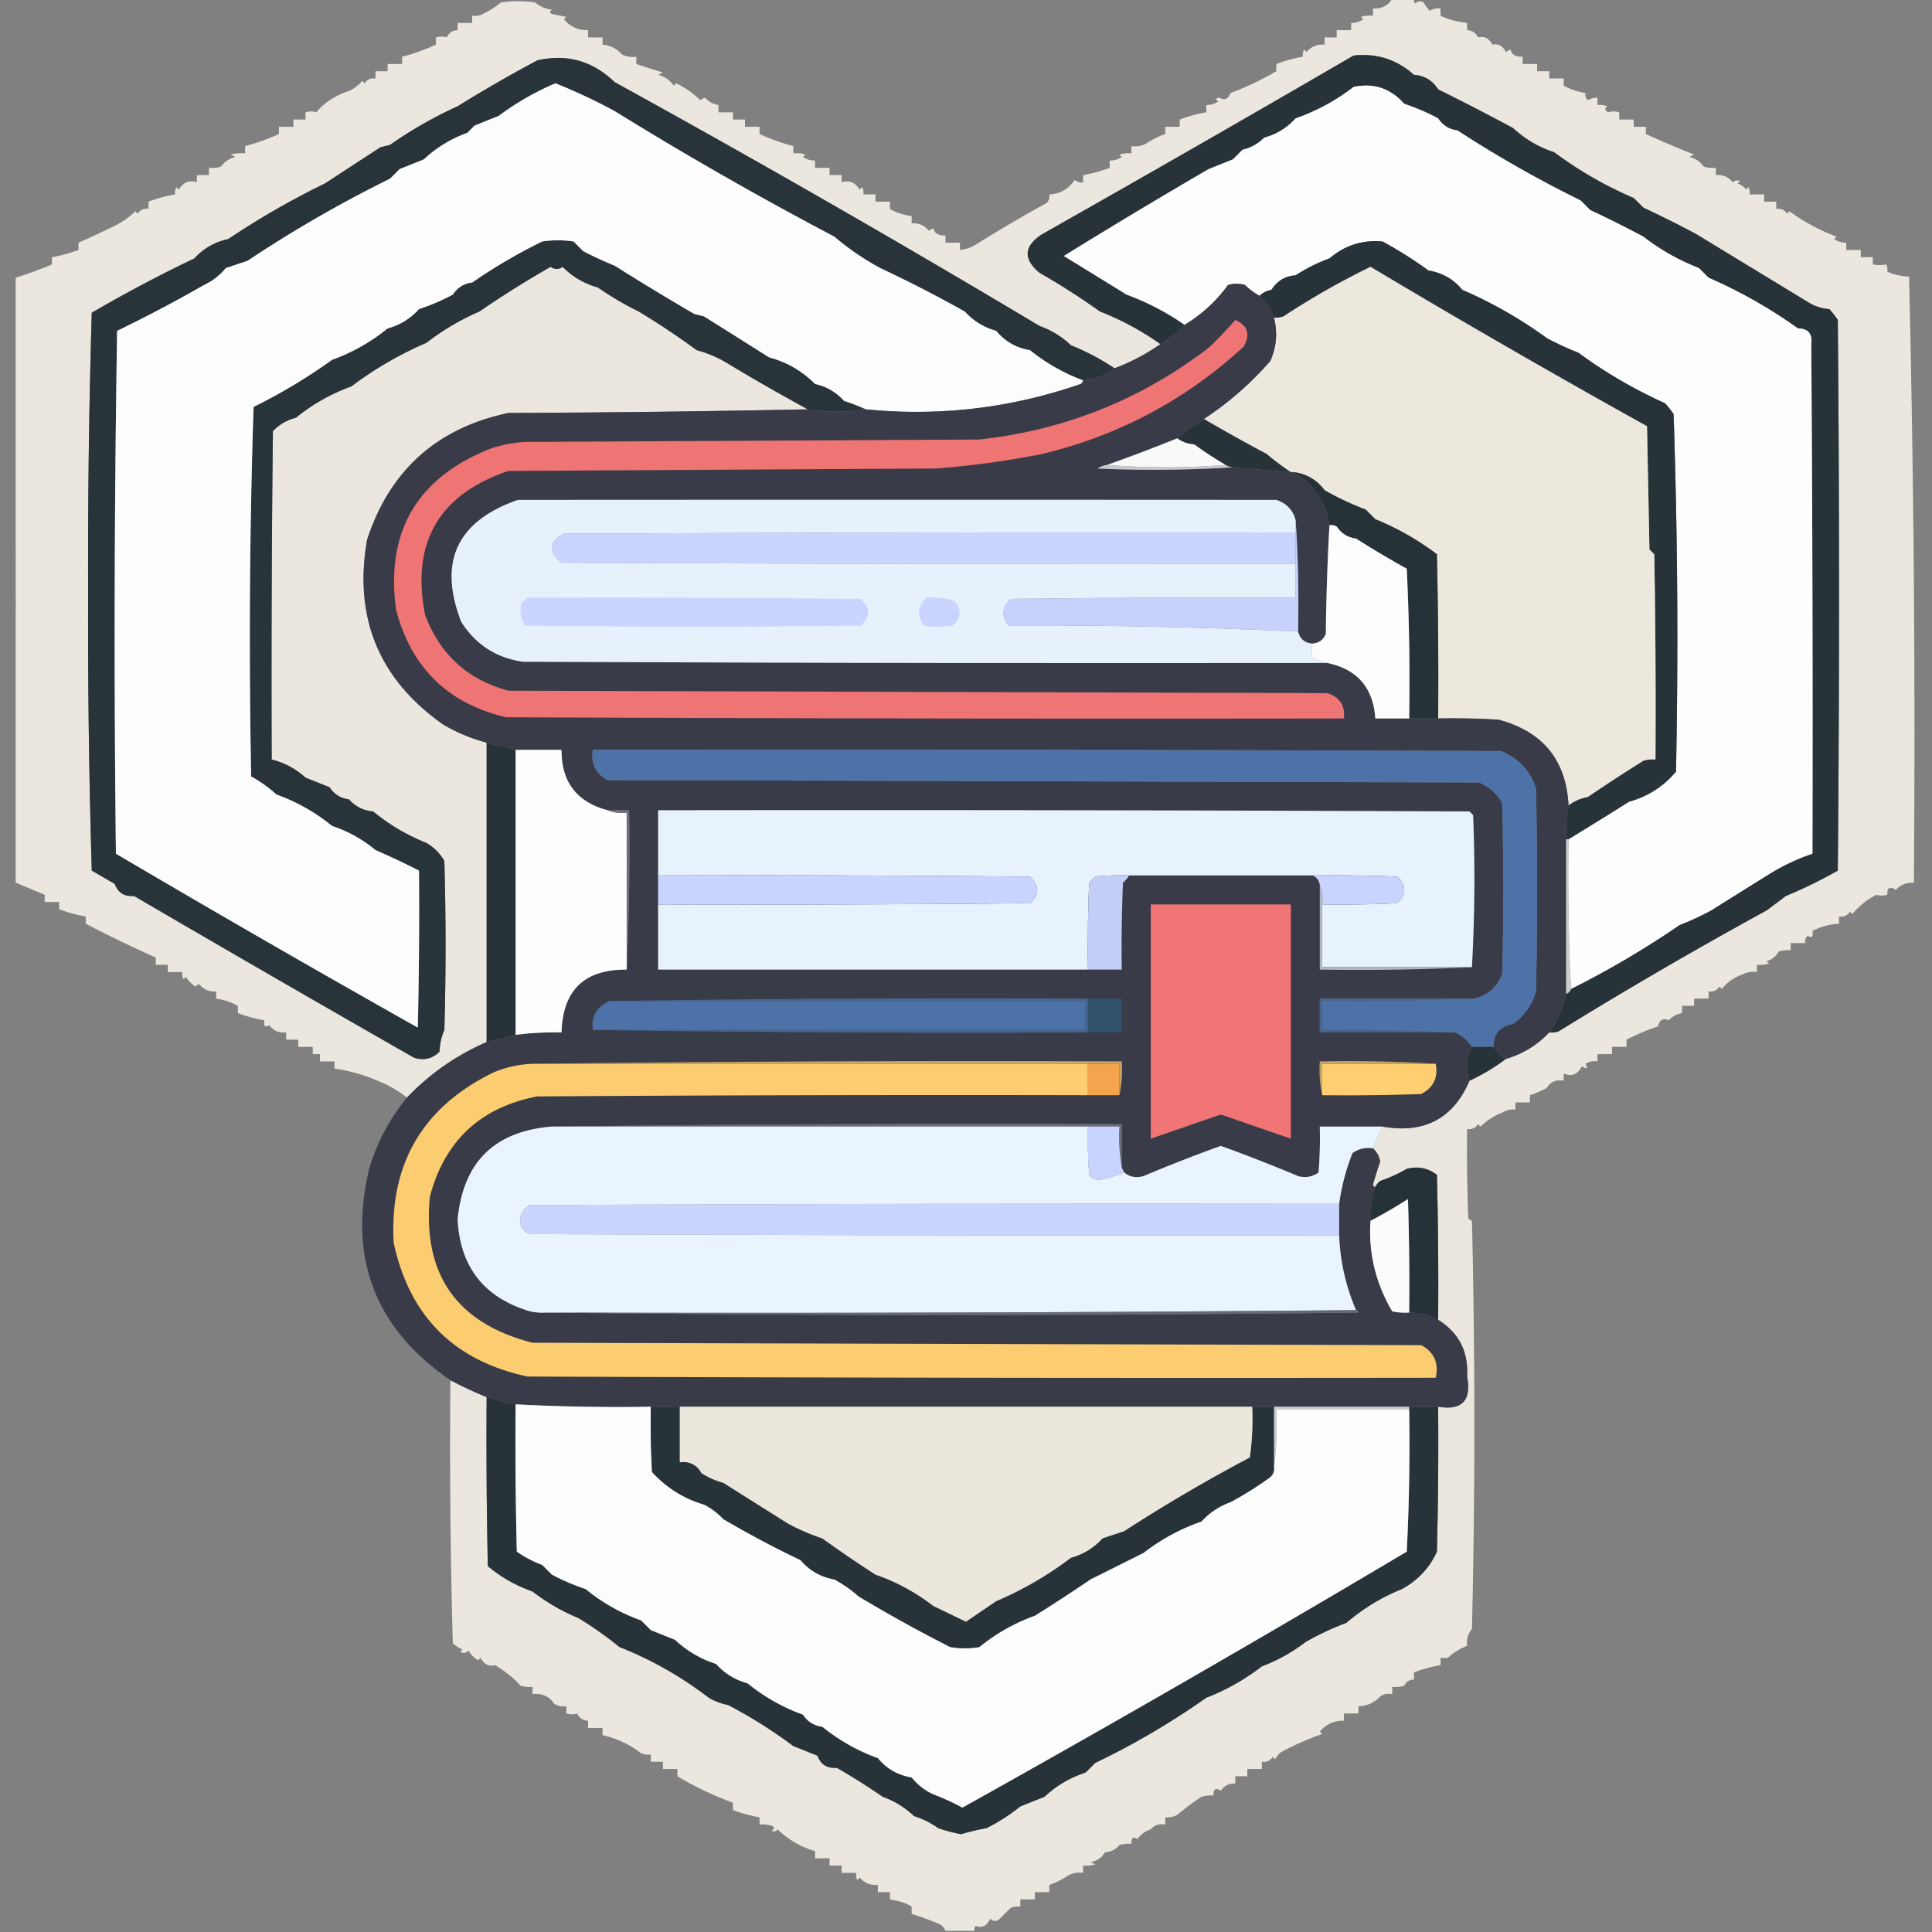 <?xml version="1.0" encoding="UTF-8"?>
<svg xmlns="http://www.w3.org/2000/svg" width="800" height="800" style="shape-rendering:geometricPrecision;text-rendering:geometricPrecision;image-rendering:optimizeQuality;fill-rule:evenodd;clip-rule:evenodd"><rect width="100%" height="100%" fill="#808080" stroke="none"/><path style="opacity:1" fill="#ebe7de" d="M576.5-.5h9a2.429 2.429 0 0 0 .5 2c1.049-1.017 2.216-1.184 3.5-.5a20.495 20.495 0 0 0 2.5 3.5c1.356-.88 2.856-1.214 4.5-1v3c2.822 1.432 6.489 2.432 11 3v3c2.092.061 3.592 1.061 4.5 3 2.537-.677 4.537.323 6 3 2.361-.566 4.194.434 5.5 3l2-1c.35 2.067 2.017 3.067 5 3v3h6v3h5v3h6v3a27.247 27.247 0 0 0 9 3c-.219 1.175.114 2.175 1 3a6.846 6.846 0 0 1 4-1v3a8.435 8.435 0 0 1 4 .5c-1.154.914-.987 1.747.5 2.5 1.299-.466 2.799-.466 4.5 0v3h6v3h5v3a428.986 428.986 0 0 0 20 8.5l-2 1c2.522.61 4.522 1.943 6 4 1.634.493 3.301.66 5 .5v3c2.908-.238 5.242.762 7 3 .951-.826 1.951-.992 3-.5l-1 1a6.977 6.977 0 0 1 3.5 2.5l1-1c.483.948.649 1.948.5 3h6v3h5v3c1.951-.273 3.451.393 4.5 2l1-1c6 4.386 12.5 7.886 19.5 10.5l-1 1c1.525 1.009 3.192 1.509 5 1.5v3h6v3h5v3c2.041.354 3.874.354 5.5 0 .483.948.649 1.948.5 3 2.836 1.276 5.836 1.942 9 2a7971.884 7971.884 0 0 1 2 251c-3.013-.128-5.513.872-7.5 3-2.411-1.653-3.578-.987-3.5 2-1.701.466-3.201.466-4.5 0-3.844 1.975-7.177 4.642-10 8l-1-1c-1.049 1.607-2.549 2.273-4.5 2v3c-3.937.204-7.604 1.204-11 3 .381 2.442-.286 3.109-2 2-.886.825-1.219 1.825-1 3h-6v3a12.93 12.93 0 0 0-5 .5c-1.079 2.043-2.746 3.376-5 4l1 1a12.93 12.93 0 0 1-5 .5v3a9.86 9.86 0 0 0-6 1c-3.423 1.192-6.256 3.192-8.5 6l-1-1c-1.049 1.607-2.549 2.273-4.5 2v3h-6v3h-5v3c-2.185.388-4.018 1.388-5.5 3-2.278-1.12-3.778-.287-4.5 2.5a101.955 101.955 0 0 0-13 5.5v3h-6v3h-6v3c-1.788-.285-3.455.048-5 1 1.129 2.029.629 2.363-1.5 1-1.712 3.452-4.212 4.452-7.5 3v3c-3.096-.593-5.429.407-7 3a47.25 47.25 0 0 1-7 3v3h-6v3c-1.788-.285-3.455.048-5 1a28.335 28.335 0 0 0-9.5 6l-1-1c-1.049 1.607-2.549 2.273-4.5 2-.167 12.338 0 24.671.5 37 .414.457.914.791 1.5 1a3571.518 3571.518 0 0 1 0 169c-1.671 2.01-2.338 4.343-2 7-3.064 1.19-5.731 2.857-8 5h-3v3a58.97 58.97 0 0 0-11 3v3c-1.859-.039-3.192.794-4 2.5a12.93 12.93 0 0 1-5 .5v3c-2.582-.475-4.582.192-6 2-2.281 1.928-4.947 2.928-8 3v3h-6v3c-4.045-.073-7.378 1.427-10 4.5l1 1a118.288 118.288 0 0 0-17 7.5 10.756 10.756 0 0 0-2.5 3l-1-1c-1.049 1.607-2.549 2.273-4.5 2v3h-6v3h-5v3c-2.524-.071-4.524.929-6 3-2.12-1.372-3.12-.705-3 2a12.93 12.93 0 0 0-5 .5 101.657 101.657 0 0 0-10 7.5 9.108 9.108 0 0 1-5 1v3c-2.51-.446-4.51.22-6 2-2.216.703-4.049 2.036-5.5 4-1.813-1.109-2.646-.442-2.5 2a12.93 12.93 0 0 0-5 .5c-1.497 1.871-3.497 2.871-6 3-1.307 2.324-3.307 3.657-6 4l2 1a12.93 12.93 0 0 1-5 .5v3a9.86 9.86 0 0 0-6 1 35.217 35.217 0 0 1-8 4v3h-6v3h-6v3a8.43 8.43 0 0 0-4 .5l-5 5c-1.284.684-2.451.517-3.5-.5-1.263 2.968-3.263 3.968-6 3a2.428 2.428 0 0 0-.5 2h-12c-.507-1.359-1.507-2.359-3-3a137.913 137.913 0 0 0-11-4v-3c-2.133-1.386-5.133-2.386-9-3v-3h-5v-3c-3.005.247-5.505-.753-7.5-3l-1 1a4.934 4.934 0 0 1-.5-3h-6v-3h-5v-3h-6v-3c-5.922-1.727-11.089-4.727-15.5-9-.718.951-1.551 1.117-2.5.5 1.333-.667 1.333-1.333 0-2a12.93 12.93 0 0 0-5-.5v-3a58.97 58.97 0 0 1-11-3v-3c-8.654-3.265-16.321-6.932-23-11v-3h-6v-3h-5v-3a8.43 8.43 0 0 1-4-.5c-4.85-3.699-10.184-6.199-16-7.5v-3h-6v-3c-2.092-.061-3.592-1.061-4.5-3-1.299.466-2.799.466-4.5 0v-3c-1.788.285-3.455-.048-5-1-2.158-3.144-5.158-4.477-9-4v-3a12.93 12.93 0 0 1-5-.5c-2.625-3.031-6.125-5.864-10.5-8.5-2.537.677-4.537-.323-6-3l-1 1c-1.667-1-3-2.333-4-4-1.049 1.017-2.216 1.184-3.5.5l1-1a15.645 15.645 0 0 1-4-2.5c-1-36.327-1.333-72.661-1-109a153.706 153.706 0 0 0 15 7c-.167 23.336 0 46.669.5 70 5.48 4.594 11.647 8.094 18.5 10.5a82.842 82.842 0 0 0 19 11 147.725 147.725 0 0 1 17 12c13.267 5.247 25.6 12.247 37 21a24.569 24.569 0 0 0 8 3 201.636 201.636 0 0 1 27 17l10 4c1.374 3.683 4.041 5.349 8 5a279.412 279.412 0 0 1 19 12c4.871 1.741 9.204 4.408 13 8a35.157 35.157 0 0 1 10 5 66.364 66.364 0 0 0 9.5 2.5 92.109 92.109 0 0 1 10.5-2.5 78.988 78.988 0 0 0 14-9l10-4c4.933-4.604 10.6-7.938 17-10l4-4a319.99 319.99 0 0 0 46-27 91.311 91.311 0 0 0 23-13 70.186 70.186 0 0 0 18-10 112.343 112.343 0 0 1 17-8c6.951-5.974 14.618-10.641 23-14 6.616-3.612 11.449-8.779 14.5-15.5.5-19.997.667-39.997.5-60 9.858 1.641 13.858-2.526 12-12.5.599-10.303-3.401-18.137-12-23.5.167-20.003 0-40.003-.5-60-3.681-2.86-7.848-3.693-12.5-2.5a58.12 58.12 0 0 1-11 5c-.881.708-1.547 1.542-2 2.5-.543-.06-.876-.393-1-1a201.862 201.862 0 0 1 3-9.5c-.363-2.192-1.363-4.026-3-5.5a478.858 478.858 0 0 1 4-9c17.267 3.039 29.267-3.294 36-19a79.648 79.648 0 0 0 15-9c7.041-2.056 13.041-5.722 18-11a8.43 8.43 0 0 0 4-.5 1884.13 1884.13 0 0 1 86-50l8-6a190.921 190.921 0 0 0 21.5-10.5c.667-76 .667-152 0-228a36.078 36.078 0 0 0-3.5-4.5c-3.29-.253-6.29-1.253-9-3a29746.604 29746.604 0 0 1-46-28 457.332 457.332 0 0 0-22-11l-4-4a161.879 161.879 0 0 1-33-19c-6.4-2.062-12.067-5.396-17-10a1126.1 1126.1 0 0 0-31-16c-2.365-3.714-5.698-5.714-10-6-7.082-6.364-15.416-9.031-25-8a12271.425 12271.425 0 0 1-129 74c-7.588 4.924-7.921 10.257-1 16a287.246 287.246 0 0 1 25 16 114.51 114.51 0 0 1 25 13.5 86.127 86.127 0 0 1-19 10 97.144 97.144 0 0 0-18-9.5c-3.796-3.592-8.129-6.259-13-8a5705.588 5705.588 0 0 0-176-101c-9.098-8.801-19.765-11.801-32-9a583.354 583.354 0 0 0-33 19 175.013 175.013 0 0 0-28 16l-4 1-23 15a336.071 336.071 0 0 0-40 23c-5.503 1.171-10.17 3.837-14 8A579.672 579.672 0 0 0 38 129.5 3410.247 3410.247 0 0 0 36.5 245c-.152 38.537.348 77.037 1.5 115.5l9.5 5.5c1.374 3.683 4.04 5.349 8 5a13376.247 13376.247 0 0 0 116 67c4.091 1.227 7.591.394 10.5-2.5.101-3.2.768-6.2 2-9 .667-23.333.667-46.667 0-70a20.231 20.231 0 0 0-7.5-7.5 82.15 82.15 0 0 1-22-13c-3.993-.322-7.326-1.988-10-5-3.415-.406-6.082-2.072-8-5l-10-4c-4.032-3.676-8.699-6.176-14-7.5-.167-45.335 0-90.668.5-136 2.67-2.75 5.836-4.583 9.5-5.5 6.962-5.648 14.628-9.981 23-13a148.265 148.265 0 0 1 31-18 102.07 102.07 0 0 1 22-13 417.167 417.167 0 0 1 29.5-18.5c1.73 1.149 3.396 1.149 5 0 4.064 4.134 8.897 6.967 14.5 8.5a131.76 131.76 0 0 0 17 10 320.348 320.348 0 0 1 24 16 47.592 47.592 0 0 1 12 5 861.366 861.366 0 0 0 34 19.5 7650.65 7650.65 0 0 1-124 1.5c-29.598 6.266-49.098 23.766-58.5 52.5-5.611 32.262 4.889 57.762 31.5 76.5a70.61 70.61 0 0 0 18 7.5v124c-12.5 5.425-23.5 13.091-33 23-3.273-2.644-6.94-4.811-11-6.5-6.204-2.789-12.537-4.622-19-5.5v-3h-6v-3h-3v-3h-6v-3h-5v-3c-2.921.354-5.254-.646-7-3-1.714 1.109-2.381.442-2-2a58.97 58.97 0 0 1-11-3v-3a27.267 27.267 0 0 0-9-3v-3c-2.908.238-5.242-.762-7-3a3.647 3.647 0 0 0-1.5 1c-1.667-1-3-2.333-4-4l-1 1a4.932 4.932 0 0 1-.5-3h-6v-3h-5v-3a544.412 544.412 0 0 1-29-14v-3a58.967 58.967 0 0 1-11-3v-3h-6v-3c-4.013-1.674-8.013-3.341-12-5 .008-83.648.008-167.148 0-250.5a169.104 169.104 0 0 0 15-5.5v-3a58.967 58.967 0 0 0 11-3v-3a417.79 417.79 0 0 0 15-7 32.686 32.686 0 0 0 8.5-6l1 1c1.049-1.607 2.549-2.273 4.5-2v-3a59.029 59.029 0 0 1 11-3 4.932 4.932 0 0 1 .5-3l1 1c2.015-3.065 4.515-4.065 7.5-3v-3h5v-3c1.7.16 3.366-.007 5-.5 1.478-2.057 3.478-3.39 6-4l-2-1a18.436 18.436 0 0 1 6-.5v-3a87.51 87.51 0 0 0 14-5v-3h6v-3h5v-3c1.701-.466 3.201-.466 4.5 0 3.279-4.047 7.946-7.047 14-9a18.264 18.264 0 0 0 5-4l1 1c1.049-1.607 2.549-2.273 4.5-2v-3h5v-3h6v-3c4.612-1.195 9.279-2.862 14-5v-3c1.701-.466 3.201-.466 4.5 0 .908-1.939 2.408-2.939 4.5-3v-3h6v-3c1.788.285 3.455-.048 5-1a38.767 38.767 0 0 0 7-4.5 49.25 49.25 0 0 1 14 0c2.025 1.677 4.359 2.677 7 3-1.134 1.016-.801 1.683 1 2l5 1-1 1c2.622 3.073 5.955 4.573 10 4.5v3h6v3c3.191.262 5.858 1.596 8 4a9.864 9.864 0 0 0 6 1v3c3.58 1.22 7.247 2.386 11 3.5l-2 1c2.767.678 4.934 2.178 6.5 4.5l1-1c3.769 1.797 7.102 4.13 10 7a3.942 3.942 0 0 1 2-1c1.482 1.612 3.315 2.612 5.5 3v3h6v3h5v3h6v3a87.51 87.51 0 0 0 14 5v3c1.699-.16 3.366.007 5 .5l-1 1c1.525 1.009 3.192 1.509 5 1.5v3h6v3h5v3c2.985-1.065 5.485-.065 7.5 3l1-1c.483.948.649 1.948.5 3h5v3h6v3c2.133 1.386 5.133 2.386 9 3v3c2.908-.238 5.242.762 7 3l2-1c.35 2.067 2.017 3.067 5 3v3h6v3c2.516-.255 4.85-1.089 7-2.5a626.207 626.207 0 0 1 29-17c.837-1.011 1.17-2.178 1-3.5 4.493-.216 7.993-2.216 10.5-6 1.011.837 2.178 1.17 3.5 1v-3a59.031 59.031 0 0 0 11-3v-3c1.808.009 3.475-.491 5-1.5l-1-1a12.935 12.935 0 0 1 5-.5v-3a9.864 9.864 0 0 0 6-1 35.213 35.213 0 0 1 8-4v-3h6v-3a59.031 59.031 0 0 1 11-3v-3c1.808.009 3.475-.491 5-1.5-1.388-.89-1.222-1.39.5-1.5 2.071 1.167 3.571.5 4.5-2 6.434-2.343 12.767-5.343 19-9v-3a59.031 59.031 0 0 1 11-3 4.934 4.934 0 0 1 .5-3l1 1c1.995-2.247 4.495-3.247 7.5-3v-3h5v-3h6v-3c1.808.009 3.475-.491 5-1.5l-1-1a12.936 12.936 0 0 1 5-.5v-3c3.552.188 6.219-1.145 8-4Z"/><path style="opacity:1" fill="#273339" d="M641.5 427.5c3.413-4.83 5.747-10.163 7-16 1-.333 1.667-1 2-2a379.84 379.84 0 0 0 45-26.5 114.302 114.302 0 0 0 13-6 6204.11 6204.11 0 0 1 24-15 84.545 84.545 0 0 1 18-8.5c.167-70.334 0-140.667-.5-211 .564-4.29-1.269-6.457-5.5-6.5a203.265 203.265 0 0 0-37-21l-4-4a91.311 91.311 0 0 1-23-13 457.332 457.332 0 0 0-22-11l-4-4a483.026 483.026 0 0 1-51-29c-3.415-.406-6.082-2.072-8-5a90.401 90.401 0 0 0-14-6c-5.722-6.435-12.722-8.768-21-7-7.36 5.663-15.36 9.996-24 13-3.619 3.977-7.952 6.644-13 8-2.537 2.546-5.537 4.212-9 5l-4 4-10 4a2551.356 2551.356 0 0 0-60 36 7185.005 7185.005 0 0 1 26 16 105.648 105.648 0 0 1 24 12.5 45.538 45.538 0 0 1-10 8 114.51 114.51 0 0 0-25-13.5 287.246 287.246 0 0 0-25-16c-6.921-5.743-6.588-11.076 1-16a12271.425 12271.425 0 0 0 129-74c9.584-1.031 17.918 1.636 25 8 4.302.286 7.635 2.286 10 6a1126.1 1126.1 0 0 1 31 16c4.933 4.604 10.6 7.938 17 10a161.879 161.879 0 0 0 33 19l4 4a457.332 457.332 0 0 1 22 11 29746.604 29746.604 0 0 0 46 28c2.71 1.747 5.71 2.747 9 3a36.078 36.078 0 0 1 3.5 4.5c.667 76 .667 152 0 228a190.921 190.921 0 0 1-21.5 10.5l-8 6a1884.13 1884.13 0 0 0-86 50 8.43 8.43 0 0 1-4 .5Z"/><path style="opacity:1" fill="#28343a" d="M461.5 152.5c-3.999 3.102-8.332 4.769-13 5-7.98-2.946-15.313-7.113-22-12.5-5.662-.917-10.329-3.583-14-8-5.086-1.414-9.419-4.081-13-8a546.6 546.6 0 0 0-35-18 108.394 108.394 0 0 1-19-13 1516.16 1516.16 0 0 1-91-52A228.066 228.066 0 0 0 230 34.5 112.066 112.066 0 0 0 206.5 48l-10 4-3 3c-6.771 2.445-12.771 6.111-18 11l-10 4-4 4a520.666 520.666 0 0 0-59 34l-9 3c-2.508 3.042-5.508 5.376-9 7a583.92 583.92 0 0 1-36 19 7827.247 7827.247 0 0 0-.5 216.5 7214.146 7214.146 0 0 0 125 72c.5-21.664.667-43.331.5-65a340.197 340.197 0 0 0-18-8.5 55.63 55.63 0 0 0-18-10 78.488 78.488 0 0 0-23-13 56.965 56.965 0 0 0-10.5-7.5 2946.23 2946.23 0 0 1 1-153 230.435 230.435 0 0 0 32.5-19.5c8.372-3.019 16.038-7.352 23-13 5.093-1.382 9.426-4.049 13-8a90.42 90.42 0 0 0 14-6c1.918-2.928 4.585-4.594 8-5a226.438 226.438 0 0 1 29-17 42.498 42.498 0 0 1 13 0l4 4a154.79 154.79 0 0 0 13 6 1081.768 1081.768 0 0 0 33 20l4 1c8.98 5.636 17.98 11.302 27 17 7.27 1.913 13.604 5.58 19 11 4.75 1.03 8.75 3.363 12 7a73.86 73.86 0 0 1 9 3.5c-7.901 1.313-15.901 1.313-24 0a861.366 861.366 0 0 1-34-19.5 47.592 47.592 0 0 0-12-5 320.348 320.348 0 0 0-24-16 131.76 131.76 0 0 1-17-10c-5.603-1.533-10.436-4.366-14.5-8.5-1.604 1.149-3.27 1.149-5 0a417.167 417.167 0 0 0-29.5 18.5 102.07 102.07 0 0 0-22 13 148.265 148.265 0 0 0-31 18c-8.372 3.019-16.038 7.352-23 13-3.664.917-6.83 2.75-9.5 5.5-.5 45.332-.667 90.665-.5 136 5.301 1.324 9.968 3.824 14 7.5l10 4c1.918 2.928 4.585 4.594 8 5 2.674 3.012 6.007 4.678 10 5a82.15 82.15 0 0 0 22 13 20.231 20.231 0 0 1 7.5 7.5c.667 23.333.667 46.667 0 70-1.232 2.8-1.899 5.8-2 9-2.909 2.894-6.409 3.727-10.5 2.5a13376.247 13376.247 0 0 1-116-67c-3.96.349-6.626-1.317-8-5l-9.5-5.5A3410.247 3410.247 0 0 1 36.5 245c-.152-38.537.348-77.037 1.5-115.5A579.672 579.672 0 0 1 80.5 107c3.83-4.163 8.497-6.829 14-8a336.071 336.071 0 0 1 40-23l23-15 4-1a175.013 175.013 0 0 1 28-16 583.354 583.354 0 0 1 33-19c12.235-2.801 22.902.199 32 9a5705.588 5705.588 0 0 1 176 101c4.871 1.741 9.204 4.408 13 8a97.144 97.144 0 0 1 18 9.5Z"/><path style="opacity:1" fill="#fdfdfd" d="M448.5 157.5c-.111.617-.444 1.117-1 1.5-28.923 10.013-58.589 13.513-89 10.5a73.86 73.86 0 0 0-9-3.5c-3.25-3.637-7.25-5.97-12-7-5.396-5.42-11.73-9.087-19-11a10892.14 10892.14 0 0 0-27-17l-4-1a1081.768 1081.768 0 0 1-33-20 154.79 154.79 0 0 1-13-6l-4-4a42.498 42.498 0 0 0-13 0 226.438 226.438 0 0 0-29 17c-3.415.406-6.082 2.072-8 5a90.42 90.42 0 0 1-14 6c-3.574 3.951-7.907 6.618-13 8-6.962 5.648-14.628 9.981-23 13a230.435 230.435 0 0 1-32.5 19.5 2946.23 2946.23 0 0 0-1 153 56.965 56.965 0 0 1 10.5 7.5 78.488 78.488 0 0 1 23 13 55.63 55.63 0 0 1 18 10 340.197 340.197 0 0 1 18 8.5c.167 21.669 0 43.336-.5 65a7214.146 7214.146 0 0 1-125-72 7827.247 7827.247 0 0 1 .5-216.5 583.92 583.92 0 0 0 36-19c3.492-1.624 6.492-3.958 9-7l9-3a520.666 520.666 0 0 1 59-34l4-4 10-4c5.229-4.889 11.229-8.555 18-11l3-3 10-4A112.066 112.066 0 0 1 230 34.5 228.066 228.066 0 0 1 254.5 46a1516.16 1516.16 0 0 0 91 52 108.394 108.394 0 0 0 19 13 546.6 546.6 0 0 1 35 18c3.581 3.919 7.914 6.586 13 8 3.671 4.417 8.338 7.083 14 8 6.687 5.387 14.02 9.554 22 12.5Z"/><path style="opacity:1" fill="#fefefe" d="M650.5 409.5a961.42 961.42 0 0 1-1-62 1935.4 1935.4 0 0 0 25-15.5c7.819-2.16 14.319-6.327 19.5-12.5.99-49.416.657-98.75-1-148a36.078 36.078 0 0 0-3.5-4.5 198.572 198.572 0 0 1-36-21 114.302 114.302 0 0 1-13-6 182.852 182.852 0 0 0-35-20c-3.671-4.417-8.338-7.083-14-8a171.322 171.322 0 0 0-19-12c-8.302-.757-15.635 1.576-22 7a68.695 68.695 0 0 0-14 7c-4.302.286-7.635 2.286-10 6-1.952.366-3.618 1.199-5 2.5a32.324 32.324 0 0 1-6-4.5 12.494 12.494 0 0 0-7 0c-4.939 6.778-10.939 12.278-18 16.5a105.648 105.648 0 0 0-24-12.5 7185.005 7185.005 0 0 0-26-16 2551.356 2551.356 0 0 1 60-36l10-4 4-4c3.463-.788 6.463-2.454 9-5 5.048-1.356 9.381-4.023 13-8 8.64-3.004 16.64-7.337 24-13 8.278-1.768 15.278.565 21 7a90.401 90.401 0 0 1 14 6c1.918 2.928 4.585 4.594 8 5a483.026 483.026 0 0 0 51 29l4 4a457.332 457.332 0 0 1 22 11 91.311 91.311 0 0 0 23 13l4 4a203.265 203.265 0 0 1 37 21c4.231.043 6.064 2.21 5.5 6.5.5 70.333.667 140.666.5 211a84.545 84.545 0 0 0-18 8.5 6204.11 6204.11 0 0 0-24 15 114.302 114.302 0 0 1-13 6 379.84 379.84 0 0 1-45 26.5Z"/><path style="opacity:1" fill="#273339" d="M649.5 347.5h-1a53.805 53.805 0 0 1 1-14c2.328-1.8 4.995-2.967 8-3.5a679.07 679.07 0 0 1 23-15 12.93 12.93 0 0 1 5-.5c.167-28.335 0-56.669-.5-85l-2-2-1-51a4305.66 4305.66 0 0 1-114.5-66 322.269 322.269 0 0 0-36 20.5 8.43 8.43 0 0 1-4 .5c-1.245-3.487-3.245-6.487-6-9 1.382-1.301 3.048-2.134 5-2.5 2.365-3.714 5.698-5.714 10-6a68.695 68.695 0 0 1 14-7c6.365-5.424 13.698-7.757 22-7a171.322 171.322 0 0 1 19 12c5.662.917 10.329 3.583 14 8a182.852 182.852 0 0 1 35 20 114.302 114.302 0 0 0 13 6 198.572 198.572 0 0 0 36 21 36.078 36.078 0 0 1 3.5 4.5c1.657 49.25 1.99 98.584 1 148-5.181 6.173-11.681 10.34-19.5 12.5a1935.4 1935.4 0 0 1-25 15.5Z"/><path style="opacity:1" fill="#ece8de" d="M649.5 333.5c-.992-18.773-10.659-30.606-29-35.5-8.327-.5-16.66-.666-25-.5.167-22.669 0-45.336-.5-68a111.89 111.89 0 0 0-25.5-14.5l-4-4a117.669 117.669 0 0 1-17-8c-3.296-4.395-7.629-6.895-13-7.5h-1a101.105 101.105 0 0 1-10-7.5 760.995 760.995 0 0 1-26-14.5c10.208-6.701 19.375-14.701 27.5-24 2.599-5.855 3.099-11.855 1.5-18a8.43 8.43 0 0 0 4-.5 322.269 322.269 0 0 1 36-20.5 4305.66 4305.66 0 0 0 114.5 66l1 51 2 2c.5 28.331.667 56.665.5 85a12.93 12.93 0 0 0-5 .5 679.07 679.07 0 0 0-23 15c-3.005.533-5.672 1.7-8 3.5Z"/><path style="opacity:.999" fill="#393b49" d="M521.5 122.5c2.755 2.513 4.755 5.513 6 9 1.599 6.145 1.099 12.145-1.5 18-8.125 9.299-17.292 17.299-27.5 24a91.552 91.552 0 0 0-11 8 750.935 750.935 0 0 1-29 11 10.134 10.134 0 0 0-4 1.5 524.65 524.65 0 0 0 56-.5 2846.02 2846.02 0 0 0 24 2h1c8.459 4.902 13.459 12.235 15 22a1004.045 1004.045 0 0 0-1.5 45c-1.018 2.428-2.852 3.762-5.5 4-3.212-.212-5.212-1.879-6-5a529.493 529.493 0 0 0-1-46c-1.076-4.245-3.742-7.078-8-8.5-104.67-.065-209.337-.065-314 0-25.31 8.784-33.143 25.617-23.5 50.5 5.966 9.401 14.466 14.901 25.5 16.5 110.999.5 221.999.667 333 .5 12.453 2.542 19.12 10.209 20 23h26c8.34-.166 16.673 0 25 .5 18.341 4.894 28.008 16.727 29 35.5a53.805 53.805 0 0 0-1 14v64c-1.253 5.837-3.587 11.17-7 16-4.959 5.278-10.959 8.944-18 11-2-1.333-3.667-3-5-5-.123-5.386 2.544-8.553 8-9.5 4.752-3.414 7.919-7.914 9.5-13.5.667-28 .667-56 0-84-2.408-7.409-7.242-12.576-14.5-15.5-125.333-.5-250.666-.667-376-.5-.889 5.597 1.111 9.763 6 12.5l361 1c4.112 1.779 7.278 4.612 9.5 8.5a1259.87 1259.87 0 0 1 0 71c-2.147 5.316-5.98 8.649-11.5 10h-64v14h56c3.006 1.348 5.339 3.348 7 6-1.202 2.223-1.869 4.723-2 7.5.004 2.361.337 4.527 1 6.5-6.733 15.706-18.733 22.039-36 19h-26c.166 6.342 0 12.675-.5 19-2.579 1.847-5.412 2.347-8.5 1.5a655.755 655.755 0 0 0-32-12.5 655.755 655.755 0 0 0-32 12.5c-3.038.885-5.705.385-8-1.5l-1-2v-18c-78.835-.333-157.502.001-236 1-23.759 1.925-36.759 14.759-39 38.5 1.025 19.697 11.025 32.364 30 38 2.31.497 4.643.663 7 .5a14126.618 14126.618 0 0 0 336 0c-.124-.607-.457-.94-1-1-4.244-9.885-6.577-20.218-7-31v-13c.972-7.1 2.806-14.1 5.5-21 2.481-1.814 5.315-2.48 8.5-2 1.637 1.474 2.637 3.308 3 5.5a201.862 201.862 0 0 0-3 9.5c.124.607.457.94 1 1-1.715 4.466-2.382 9.133-2 14-.909 13.259 2.091 25.759 9 37.5 2.31.497 4.643.663 7 .5 4.265.066 8.265 1.066 12 3 8.599 5.363 12.599 13.197 12 23.5 1.858 9.974-2.142 14.141-12 12.5h-326c-18.743.32-37.41-.014-56-1a79.054 79.054 0 0 1-12-3 153.706 153.706 0 0 1-15-7c-31.341-21.508-42.508-50.842-33.5-88 3.284-10.755 8.451-20.422 15.5-29 9.5-9.909 20.5-17.575 33-23l12-3a123.888 123.888 0 0 1 19-1c.53-17.53 9.53-26.197 27-26a1089.684 1089.684 0 0 0 1-66h-9c-12.741-3.413-19.074-11.746-19-25h-19a150.242 150.242 0 0 1-12-3 70.61 70.61 0 0 1-18-7.5c-26.611-18.738-37.111-44.238-31.5-76.5 9.402-28.734 28.902-46.234 58.5-52.5a7650.65 7650.65 0 0 0 124-1.5c8.099 1.313 16.099 1.313 24 0 30.411 3.013 60.077-.487 89-10.5.556-.383.889-.883 1-1.5 4.668-.231 9.001-1.898 13-5a86.127 86.127 0 0 0 19-10 45.538 45.538 0 0 0 10-8c7.061-4.222 13.061-9.722 18-16.5a12.494 12.494 0 0 1 7 0 32.324 32.324 0 0 0 6 4.5Z"/><path style="opacity:1" fill="#ef7474" d="M511.5 132.5c5.162 2.197 6.329 5.864 3.5 11-23.835 22.005-51.668 36.839-83.5 44.5a375.073 375.073 0 0 1-44 6l-177 1c-28.788 9.792-40.288 29.626-34.5 59.5 6.092 16.426 17.592 26.926 34.5 31.5l339 1c5.207 1.581 7.541 5.081 7 10.5-115.667.167-231.334 0-347-.5-24.03-5.696-39.196-20.529-45.5-44.5-4.331-32.178 8.502-54.344 38.5-66.5a52.475 52.475 0 0 1 15-3l188-1c35.306-3.873 66.973-16.54 95-38a177.724 177.724 0 0 0 11-11.5Z"/><path style="opacity:1" fill="#283339" d="M498.5 173.5a760.995 760.995 0 0 0 26 14.5 101.105 101.105 0 0 0 10 7.5 2846.02 2846.02 0 0 1-24-2 5.727 5.727 0 0 1-3-1c-4.4-2.536-8.734-5.37-13-8.5-2.651-.153-4.984-.987-7-2.5a91.552 91.552 0 0 1 11-8Z"/><path style="opacity:1" fill="#f9f9f9" d="M487.5 181.5c2.016 1.513 4.349 2.347 7 2.5 4.266 3.13 8.6 5.964 13 8.5a300.7 300.7 0 0 1-49 0 750.935 750.935 0 0 0 29-11Z"/><path style="opacity:1" fill="#c8c9cd" d="M458.5 192.5a300.7 300.7 0 0 0 49 0c.891.61 1.891.943 3 1a524.65 524.65 0 0 1-56 .5 10.134 10.134 0 0 1 4-1.5Z"/><path style="opacity:1" fill="#273238" d="M535.5 195.5c5.371.605 9.704 3.105 13 7.5a117.669 117.669 0 0 0 17 8l4 4a111.89 111.89 0 0 1 25.5 14.5c.5 22.664.667 45.331.5 68h-12c.333-20.677 0-41.344-1-62a408.978 408.978 0 0 1-21-12.5c-3.415-.406-6.082-2.072-8-5a4.934 4.934 0 0 0-3-.5c-1.541-9.765-6.541-17.098-15-22Z"/><path style="opacity:1" fill="#e7f1fc" d="M536.5 215.5v5c-101.001-.167-202.001 0-303 .5-6.338 3.386-6.671 7.386-1 12 101.333.5 202.666.667 304 .5v14a6958.7 6958.7 0 0 0-118 .5c-3.605 3.315-3.939 6.982-1 11 40.218-.153 80.218.681 120 2.5.788 3.121 2.788 4.788 6 5-.472 2.099-.472 4.099 0 6 2.131.669 4.131 1.335 6 2-111.001.167-222.001 0-333-.5-11.034-1.599-19.534-7.099-25.5-16.5-9.643-24.883-1.81-41.716 23.5-50.5 104.663-.065 209.33-.065 314 0 4.258 1.422 6.924 4.255 8 8.5Z"/><path style="opacity:1" fill="#fdfdfd" d="M550.5 217.5a4.934 4.934 0 0 1 3 .5c1.918 2.928 4.585 4.594 8 5a408.978 408.978 0 0 0 21 12.5c1 20.656 1.333 41.323 1 62h-14c-.88-12.791-7.547-20.458-20-23a168.522 168.522 0 0 0-6-2c-.472-1.901-.472-3.901 0-6 2.648-.238 4.482-1.572 5.5-4 .169-15.172.669-30.172 1.5-45Z"/><path style="opacity:1" fill="#cad5ff" d="M536.5 220.5v13c-101.334.167-202.667 0-304-.5-5.671-4.614-5.338-8.614 1-12 100.999-.5 201.999-.667 303-.5Z"/><path style="opacity:1" fill="#c9d4ff" d="M218.5 247.5c46.001-.167 92.001 0 138 .5 3.987 3.713 3.987 7.38 0 11-46.333.667-92.667.667-139 0-2.004-2.841-2.504-6.007-1.5-9.5.995-.566 1.828-1.233 2.5-2ZM383.5 247.5c4.137-.354 8.137.146 12 1.5 2.769 3.607 2.436 6.94-1 10-4 .667-8 .667-12 0-2.884-4.174-2.551-8.007 1-11.5Z"/><path style="opacity:1" fill="#c6d1fc" d="M536.5 215.5a529.493 529.493 0 0 1 1 46 2424.851 2424.851 0 0 0-120-2.5c-2.939-4.018-2.605-7.685 1-11a6958.7 6958.7 0 0 1 118-.5v-32Z"/><path style="opacity:1" fill="#263238" d="M201.5 307.5a150.242 150.242 0 0 0 12 3v118l-12 3v-124Z"/><path style="opacity:1" fill="#fefefe" d="M213.5 310.5h19c-.074 13.254 6.259 21.587 19 25 2.448.973 5.115 1.306 8 1v65c-17.47-.197-26.47 8.47-27 26-6.369-.153-12.703.18-19 1v-118Z"/><path style="opacity:1" fill="#4d72a7" d="M618.5 433.5h-9c-1.661-2.652-3.994-4.652-7-6a756.853 756.853 0 0 0-55-1v-12a992.742 992.742 0 0 0 63-1c5.52-1.351 9.353-4.684 11.5-10a1259.87 1259.87 0 0 0 0-71c-2.222-3.888-5.388-6.721-9.5-8.5l-361-1c-4.889-2.737-6.889-6.903-6-12.5 125.334-.167 250.667 0 376 .5 7.258 2.924 12.092 8.091 14.5 15.5.667 28 .667 56 0 84-1.581 5.586-4.748 10.086-9.5 13.5-5.456.947-8.123 4.114-8 9.5Z"/><path style="opacity:1" fill="#6e6f7b" d="M251.5 335.5h9c.331 22.173-.003 44.173-1 66v-65c-2.885.306-5.552-.027-8-1Z"/><path style="opacity:1" fill="#e7f2fc" d="M609.5 400.5h-62v-26c10.339.166 20.672 0 31-.5 3.987-3.62 3.987-7.287 0-11a612.388 612.388 0 0 0-35-.5h-76a98.432 98.432 0 0 0-14 .5l-2.5 2.5a647.854 647.854 0 0 0-.5 36h-178v-27c51.334.167 102.668 0 154-.5 3.987-3.62 3.987-7.287 0-11-51.332-.5-102.666-.667-154-.5v-27c112-.167 224 0 336 .5l1.5 1.5a663.68 663.68 0 0 1-.5 63Z"/><path style="opacity:1" fill="#cccdd0" d="M648.5 347.5h1a961.42 961.42 0 0 0 1 62c-.333 1-1 1.667-2 2v-64Z"/><path style="opacity:1" fill="#c9d4ff" d="M272.5 362.5c51.334-.167 102.668 0 154 .5 3.987 3.713 3.987 7.38 0 11-51.332.5-102.666.667-154 .5v-12Z"/><path style="opacity:1" fill="#c3cef7" d="M467.5 362.5a10.515 10.515 0 0 1-2.5 3 647.854 647.854 0 0 0-.5 36h-14c-.167-12.005 0-24.005.5-36l2.5-2.5a98.432 98.432 0 0 1 14-.5Z"/><path style="opacity:1" fill="#c9d4fe" d="M543.5 362.5c11.671-.167 23.338 0 35 .5 3.987 3.713 3.987 7.38 0 11-10.328.5-20.661.666-31 .5.306-2.885-.027-5.552-1-8-.271-1.93-1.271-3.264-3-4Z"/><path style="opacity:1" fill="#f27575" d="M476.5 374.5h58v97l-29-10-29 10v-97Z"/><path style="opacity:1" fill="#b0b7c4" d="M546.5 366.5c.973 2.448 1.306 5.115 1 8v26h62a992.742 992.742 0 0 1-63 1v-35Z"/><path style="opacity:1" fill="#4d72a7" d="M252.5 414.5h197v12h-204c-.853-5.605 1.48-9.605 7-12Z"/><path style="opacity:1" fill="#31516a" d="M450.5 413.5h14v14h-14v-14Z"/><path style="opacity:1" fill="#486590" d="M252.5 414.5a9806.215 9806.215 0 0 1 198-1v14c-68.502.333-136.835-.001-205-1h204v-12h-197Z"/><path style="opacity:1" fill="#48638d" d="M610.5 413.5a992.742 992.742 0 0 1-63 1v12c18.508-.33 36.841.003 55 1h-56v-14h64Z"/><path style="opacity:1" fill="#273339" d="M609.5 433.5h9c1.333 2 3 3.667 5 5a79.648 79.648 0 0 1-15 9c-.663-1.973-.996-4.139-1-6.5.131-2.777.798-5.277 2-7.5Z"/><path style="opacity:1" fill="#c8a564" d="M220.5 440.5c81.165-.999 162.498-1.333 244-1 .319 4.863-.014 9.53-1 14v-13h-243Z"/><path style="opacity:1" fill="#c3a365" d="M594.5 440.5h-47v13c-.986-4.47-1.319-9.137-1-14 16.175-.33 32.175.004 48 1Z"/><path style="opacity:1" fill="#fccd70" d="M220.5 440.5h230v13c-76.001-.167-152.001 0-228 .5-23.507 4.506-38.341 18.34-44.5 41.5-3.034 32.293 11.133 52.46 42.5 60.5l368 1c5.363 2.91 7.363 7.41 6 13.5-125.334.167-250.667 0-376-.5-30.491-6.491-48.991-24.991-55.5-55.5-1.728-32.716 12.105-56.216 41.5-70.5a46.394 46.394 0 0 1 16-3.5Z"/><path style="opacity:1" fill="#f3a44c" d="M450.5 440.5h13v13h-13v-13Z"/><path style="opacity:1" fill="#fecf70" d="M594.5 440.5c1.064 5.704-.936 9.871-6 12.5a840.27 840.27 0 0 1-41 .5v-13h47Z"/><path style="opacity:1" fill="#666a79" d="M228.5 466.5c78.498-.999 157.165-1.333 236-1v18c-.989-5.475-1.322-11.142-1-17h-235Z"/><path style="opacity:1" fill="#e9f4fe" d="M228.5 466.5h222c-.166 6.675 0 13.342.5 20 1.126 1.444 2.626 2.11 4.5 2a43.386 43.386 0 0 0 10-3c2.295 1.885 4.962 2.385 8 1.5a655.755 655.755 0 0 1 32-12.5 655.755 655.755 0 0 1 32 12.5c3.088.847 5.921.347 8.5-1.5.5-6.325.666-12.658.5-19h26a478.858 478.858 0 0 0-4 9c-3.185-.48-6.019.186-8.5 2-2.694 6.9-4.528 13.9-5.5 21-111.667-.167-223.334 0-335 .5-3.792 2.053-4.958 5.219-3.5 9.5a6.978 6.978 0 0 0 3.5 2.5c111.666.5 223.333.667 335 .5.423 10.782 2.756 21.115 7 31a28063.812 28063.812 0 0 1-335 1 24.935 24.935 0 0 1-7-.5c-18.975-5.636-28.975-18.303-30-38 2.241-23.741 15.241-36.575 39-38.5Z"/><path style="opacity:1" fill="#c8d3fe" d="M450.5 466.5h13c-.322 5.858.011 11.525 1 17l1 2a43.386 43.386 0 0 1-10 3c-1.874.11-3.374-.556-4.5-2-.5-6.658-.666-13.325-.5-20Z"/><path style="opacity:1" fill="#263238" d="M595.5 546.5c-3.735-1.934-7.735-2.934-12-3 .167-15.67 0-31.337-.5-47a187.403 187.403 0 0 1-15.5 9c-.382-4.867.285-9.534 2-14 .453-.958 1.119-1.792 2-2.5a58.12 58.12 0 0 0 11-5c4.652-1.193 8.819-.36 12.5 2.5.5 19.997.667 39.997.5 60Z"/><path style="opacity:1" fill="#fbfbfb" d="M583.5 543.5a24.935 24.935 0 0 1-7-.5c-6.909-11.741-9.909-24.241-9-37.5a187.403 187.403 0 0 0 15.5-9c.5 15.663.667 31.33.5 47Z"/><path style="opacity:1" fill="#cad5fe" d="M554.5 498.5v13c-111.667.167-223.334 0-335-.5a6.978 6.978 0 0 1-3.5-2.5c-1.458-4.281-.292-7.447 3.5-9.5 111.666-.5 223.333-.667 335-.5Z"/><path style="opacity:1" fill="#656977" d="M561.5 542.5c.543.06.876.393 1 1a14126.618 14126.618 0 0 1-336 0c111.835.333 223.501-.001 335-1Z"/><path style="opacity:1" fill="#273339" d="M201.5 578.5a79.054 79.054 0 0 0 12 3c-.167 20.336 0 40.669.5 61a46.99 46.99 0 0 0 10.5 5.5l4 4a90.42 90.42 0 0 0 14 6 77.598 77.598 0 0 0 23 13l4 4 10 4c4.933 4.604 10.6 7.938 17 10 3.574 3.951 7.907 6.618 13 8 6.962 5.648 14.628 9.981 23 13 1.918 2.928 4.585 4.594 8 5a78.488 78.488 0 0 0 23 13c3.671 4.417 8.338 7.083 14 8 2.457 3.058 5.457 5.392 9 7a97.288 97.288 0 0 1 12 5.5 7683.65 7683.65 0 0 0 184-106c1-19.655 1.333-39.322 1-59v-1h12c.167 20.003 0 40.003-.5 60-3.051 6.721-7.884 11.888-14.5 15.5-8.382 3.359-16.049 8.026-23 14a112.343 112.343 0 0 0-17 8 70.186 70.186 0 0 1-18 10 91.311 91.311 0 0 1-23 13 319.99 319.99 0 0 1-46 27l-4 4c-6.4 2.062-12.067 5.396-17 10l-10 4a78.988 78.988 0 0 1-14 9 92.109 92.109 0 0 0-10.5 2.5 66.364 66.364 0 0 1-9.5-2.5 35.157 35.157 0 0 0-10-5c-3.796-3.592-8.129-6.259-13-8a279.412 279.412 0 0 0-19-12c-3.959.349-6.626-1.317-8-5l-10-4a201.636 201.636 0 0 0-27-17 24.569 24.569 0 0 1-8-3c-11.4-8.753-23.733-15.753-37-21a147.725 147.725 0 0 0-17-12 82.842 82.842 0 0 1-19-11c-6.853-2.406-13.02-5.906-18.5-10.5-.5-23.331-.667-46.664-.5-70Z"/><path style="opacity:1" fill="#fdfdfd" d="M213.5 581.5c18.59.986 37.257 1.32 56 1-.166 9.006 0 18.006.5 27 5.97 6.53 13.137 11.03 21.5 13.5a27.816 27.816 0 0 1 8 6 420.445 420.445 0 0 0 32 17c3.705 4.342 8.372 7.009 14 8a50.886 50.886 0 0 1 10 7 605.838 605.838 0 0 0 38 21c4 .667 8 .667 12 0 6.962-5.648 14.628-9.981 23-13a679.07 679.07 0 0 0 23-15l22-11a83.449 83.449 0 0 1 24-13c3.391-3.687 7.391-6.354 12-8a142.458 142.458 0 0 0 16-10c1.537-1.11 2.203-2.61 2-4.5.992-7.816 1.326-15.816 1-24h55c.333 19.678 0 39.345-1 59a7683.65 7683.65 0 0 1-184 106 97.288 97.288 0 0 0-12-5.5c-3.543-1.608-6.543-3.942-9-7-5.662-.917-10.329-3.583-14-8a78.488 78.488 0 0 1-23-13c-3.415-.406-6.082-2.072-8-5-8.372-3.019-16.038-7.352-23-13-5.093-1.382-9.426-4.049-13-8-6.4-2.062-12.067-5.396-17-10l-10-4-4-4a77.598 77.598 0 0 1-23-13 90.42 90.42 0 0 1-14-6l-4-4a46.99 46.99 0 0 1-10.5-5.5c-.5-20.331-.667-40.664-.5-61Z"/><path style="opacity:1" fill="#ccced1" d="M527.5 582.5h56v1h-55c.326 8.184-.008 16.184-1 24v-25Z"/><path style="opacity:1" fill="#273339" d="M269.5 582.5h12v23c3.978-.534 6.978.966 9 4.5a32.449 32.449 0 0 0 9 4l27 17a90.42 90.42 0 0 0 14 6 523.182 523.182 0 0 0 22 15c8.681 3.01 16.681 7.344 24 13 4.471 2.161 8.971 4.327 13.5 6.5a2929.62 2929.62 0 0 1 12.5-8.5 146.497 146.497 0 0 0 31-18c5.093-1.382 9.426-4.049 13-8l9-3a686.508 686.508 0 0 1 52-30.5 111.148 111.148 0 0 0 1-21h9v25c.203 1.89-.463 3.39-2 4.5a142.458 142.458 0 0 1-16 10c-4.609 1.646-8.609 4.313-12 8a83.449 83.449 0 0 0-24 13l-22 11a679.07 679.07 0 0 1-23 15c-8.372 3.019-16.038 7.352-23 13-4 .667-8 .667-12 0a605.838 605.838 0 0 1-38-21 50.886 50.886 0 0 0-10-7c-5.628-.991-10.295-3.658-14-8a420.445 420.445 0 0 1-32-17 27.816 27.816 0 0 0-8-6c-8.363-2.47-15.53-6.97-21.5-13.5-.5-8.994-.666-17.994-.5-27Z"/><path style="opacity:1" fill="#ebe7dd" d="M281.5 582.5h237c.33 7.032-.003 14.032-1 21a686.508 686.508 0 0 0-52 30.5l-9 3c-3.574 3.951-7.907 6.618-13 8a146.497 146.497 0 0 1-31 18 2929.62 2929.62 0 0 0-12.5 8.5 5215.086 5215.086 0 0 1-13.5-6.5c-7.319-5.656-15.319-9.99-24-13a523.182 523.182 0 0 1-22-15 90.42 90.42 0 0 1-14-6l-27-17a32.449 32.449 0 0 1-9-4c-2.022-3.534-5.022-5.034-9-4.5v-23Z"/><path style="opacity:1" fill="#ece9de" d="M599.5 686.5c1.333.667 1.333.667 0 0ZM570.5 703.5c1.333.667 1.333.667 0 0ZM476.5 757.5c1.333.667 1.333.667 0 0Z"/></svg>